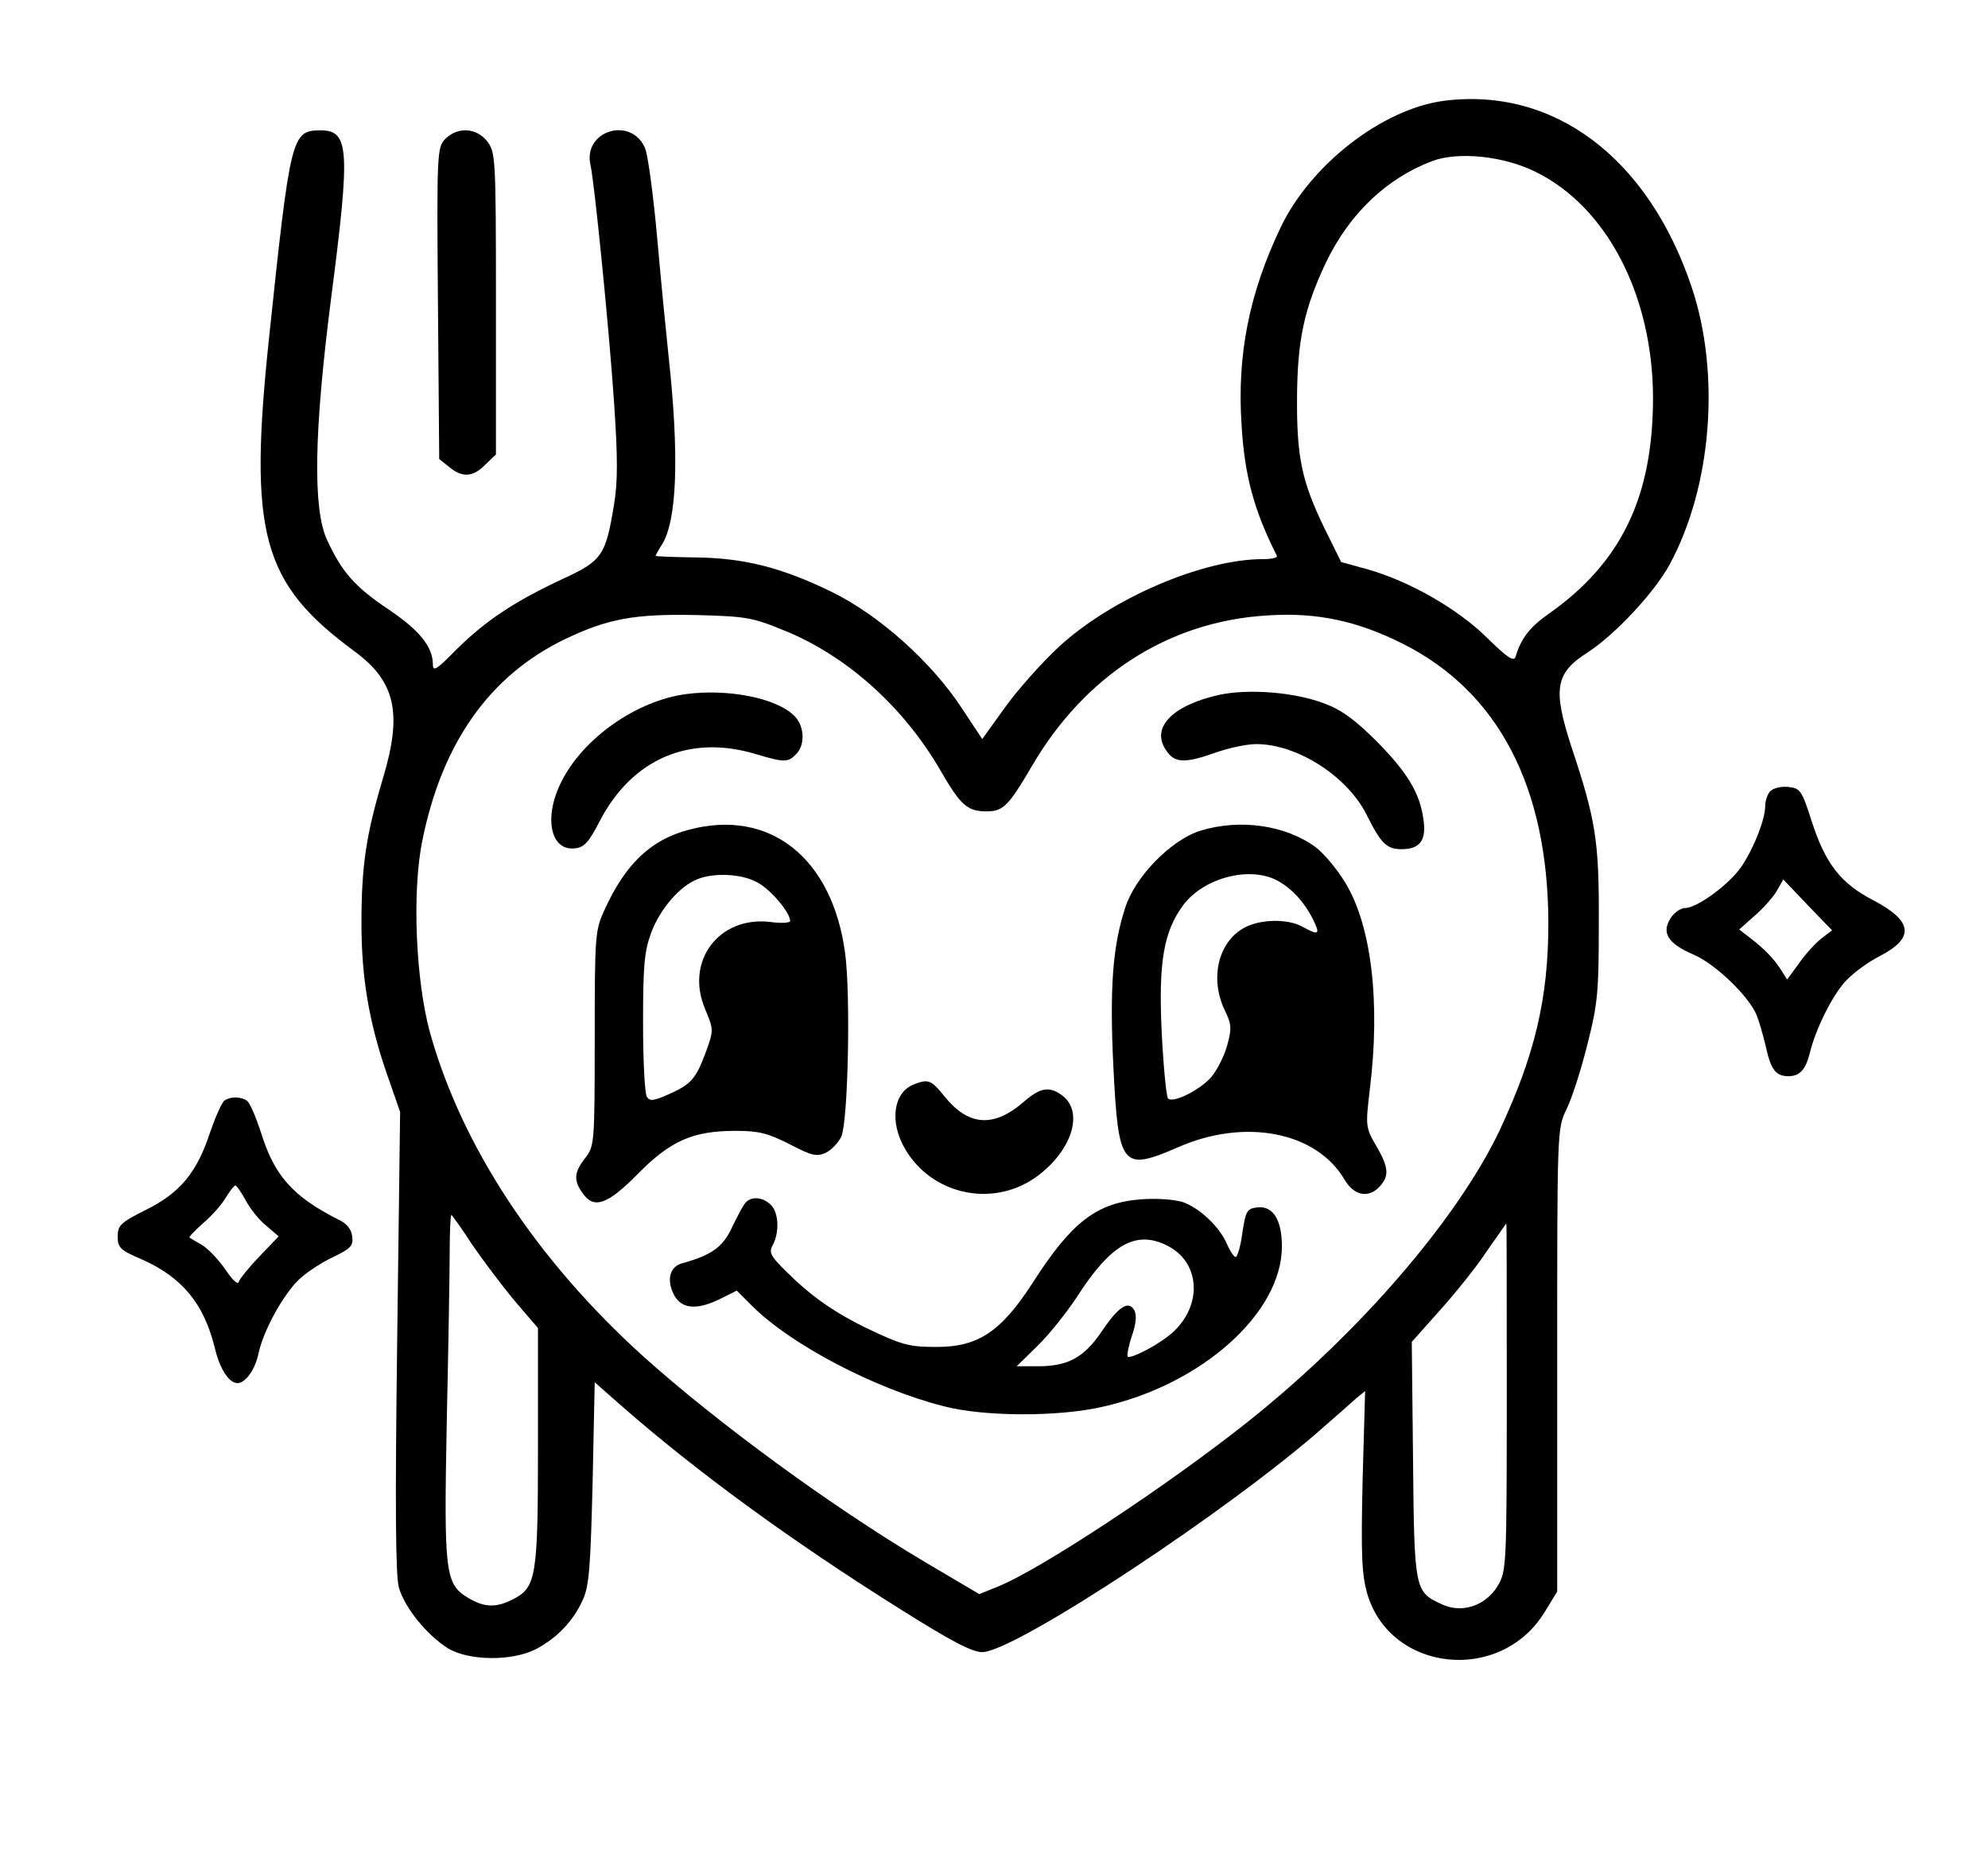 <?xml version="1.0" standalone="no"?>
<!DOCTYPE svg PUBLIC "-//W3C//DTD SVG 20010904//EN"
 "http://www.w3.org/TR/2001/REC-SVG-20010904/DTD/svg10.dtd">
<svg version="1.0" xmlns="http://www.w3.org/2000/svg"
 width="473pt" height="442pt" viewBox="0 0 473 442"
 preserveAspectRatio="xMidYMid meet">

<g transform="translate(0,442) scale(0.1,-0.1)"
fill="#000000" stroke="none">
<path d="M3434 4180 c-146 -20 -316 -152 -387 -301 -75 -157 -104 -304 -93
-469 7 -122 30 -205 84 -312 2 -5 -13 -8 -33 -8 -143 0 -360 -93 -485 -208
-41 -38 -99 -103 -129 -145 l-54 -75 -47 71 c-72 111 -197 223 -311 279 -119
58 -209 81 -326 82 -51 1 -93 2 -93 4 0 1 6 13 14 25 37 57 43 211 16 457 -5
47 -17 168 -26 270 -9 102 -22 199 -29 217 -33 78 -149 42 -130 -40 9 -38 44
-386 56 -564 9 -133 9 -188 0 -243 -20 -122 -28 -134 -124 -178 -113 -53 -181
-98 -250 -166 -47 -48 -57 -55 -57 -37 0 42 -31 81 -105 131 -81 54 -112 90
-147 166 -34 74 -31 257 10 576 46 355 43 398 -26 398 -68 -1 -71 -11 -122
-495 -49 -465 -17 -582 203 -744 98 -72 115 -147 68 -303 -40 -134 -51 -208
-51 -344 0 -130 18 -236 61 -360 l31 -89 -7 -545 c-5 -386 -4 -557 4 -586 13
-47 66 -113 117 -145 50 -30 152 -31 209 -2 51 27 89 67 112 118 15 33 18 80
23 278 l5 239 60 -53 c180 -158 407 -324 669 -488 119 -75 169 -101 193 -101
77 0 595 342 814 537 30 26 64 56 75 66 l22 18 -6 -213 c-4 -179 -2 -222 11
-269 55 -187 317 -215 422 -44 l30 49 0 550 c0 550 0 551 22 597 13 26 35 95
50 155 25 98 27 127 27 289 1 194 -7 244 -65 418 -45 139 -39 176 40 226 64
42 158 142 194 209 100 185 121 453 52 659 -104 309 -329 477 -591 443z m220
-169 c169 -83 278 -293 279 -536 0 -237 -75 -393 -248 -515 -46 -32 -66 -59
-79 -102 -4 -13 -19 -3 -68 45 -71 70 -186 135 -285 163 l-62 17 -40 81 c-54
111 -66 170 -65 311 1 137 17 211 69 321 56 116 144 200 253 241 62 23 170 12
246 -26z m-1790 -1090 c150 -60 285 -182 372 -331 49 -85 65 -100 111 -100 40
0 52 12 109 109 126 215 325 343 559 357 118 8 215 -13 324 -68 226 -114 344
-340 345 -663 0 -180 -32 -314 -116 -494 -101 -212 -336 -484 -599 -693 -191
-152 -499 -355 -597 -393 l-42 -17 -132 78 c-222 132 -492 330 -668 488 -253
229 -431 498 -507 770 -34 125 -43 335 -18 457 47 233 161 393 340 479 101 48
164 60 310 57 120 -3 136 -6 209 -36z m-741 -1461 c26 -38 72 -99 102 -135
l55 -64 0 -281 c0 -310 -4 -336 -59 -364 -40 -21 -69 -20 -107 3 -55 33 -58
58 -51 421 4 179 7 362 7 408 0 45 2 82 4 82 1 0 24 -31 49 -70z m2462 -363
c0 -397 -1 -413 -20 -447 -29 -50 -87 -69 -135 -46 -64 30 -65 32 -68 343 l-3
281 66 74 c36 40 87 103 112 141 26 37 47 67 47 67 1 0 1 -186 1 -413z"/>
<path d="M1633 2769 c-117 -15 -245 -104 -297 -208 -43 -84 -27 -166 32 -159
22 2 33 15 58 63 77 150 215 209 373 161 67 -20 76 -20 95 0 23 22 20 70 -6
93 -43 41 -157 63 -255 50z"/>
<path d="M2900 2767 c-111 -25 -162 -78 -126 -131 20 -31 43 -33 119 -6 31 11
74 20 96 20 97 0 216 -76 262 -167 35 -70 48 -83 84 -83 43 0 59 21 52 69 -8
63 -37 112 -111 187 -53 53 -85 76 -126 91 -72 27 -180 35 -250 20z"/>
<path d="M1638 2446 c-90 -24 -150 -81 -200 -191 -22 -48 -23 -60 -23 -305 0
-250 -1 -256 -22 -284 -27 -34 -29 -53 -7 -84 27 -39 59 -28 132 46 78 79 131
102 233 102 55 0 77 -6 128 -32 52 -27 64 -30 86 -20 14 7 30 24 37 39 16 40
22 335 9 434 -30 229 -180 347 -373 295z m162 -124 c31 -15 80 -72 80 -93 0
-4 -21 -6 -48 -2 -122 14 -203 -94 -154 -208 20 -48 20 -50 2 -100 -24 -65
-35 -78 -89 -102 -36 -16 -45 -17 -52 -6 -5 8 -9 87 -9 176 0 138 3 170 20
216 21 55 67 109 110 126 39 15 102 13 140 -7z"/>
<path d="M2856 2444 c-70 -22 -156 -110 -179 -184 -30 -91 -37 -193 -28 -377
12 -240 20 -250 154 -192 159 70 329 37 396 -77 23 -39 58 -45 84 -16 23 25
21 46 -9 97 -25 43 -25 47 -15 132 26 209 4 391 -58 493 -20 33 -52 71 -71 85
-71 52 -179 68 -274 39z m182 -118 c34 -18 65 -51 86 -93 18 -36 14 -39 -24
-18 -37 21 -107 19 -145 -5 -58 -36 -76 -120 -41 -193 16 -33 17 -43 6 -83 -7
-26 -24 -59 -38 -76 -27 -31 -91 -63 -103 -51 -4 5 -11 76 -15 158 -8 168 5
240 52 303 49 64 156 92 222 58z"/>
<path d="M2173 1840 c-48 -20 -57 -90 -19 -154 63 -107 205 -139 308 -68 85
59 118 153 68 194 -31 25 -54 22 -93 -12 -72 -63 -132 -59 -189 11 -33 41 -39
43 -75 29z"/>
<path d="M1773 1558 c-6 -7 -20 -34 -32 -59 -21 -45 -48 -65 -118 -84 -29 -8
-37 -38 -21 -72 17 -36 53 -41 109 -14 l42 21 36 -36 c92 -92 291 -197 456
-239 95 -25 273 -26 380 -1 235 53 425 223 425 381 0 63 -21 97 -58 93 -25 -3
-28 -8 -36 -60 -4 -32 -12 -58 -16 -58 -4 0 -13 13 -20 29 -17 42 -66 88 -107
102 -21 6 -63 9 -99 6 -105 -8 -165 -55 -256 -197 -76 -118 -131 -155 -233
-154 -63 0 -80 5 -166 46 -67 33 -116 66 -164 110 -61 58 -67 66 -57 85 17 31
15 79 -4 97 -19 19 -48 21 -61 4z m1006 -102 c81 -42 82 -151 1 -214 -33 -26
-91 -55 -97 -49 -2 3 2 25 10 49 10 29 12 49 6 61 -14 25 -38 9 -79 -52 -41
-60 -79 -81 -150 -81 l-51 0 49 48 c28 27 70 80 95 118 81 126 141 159 216
120z"/>
<path d="M1060 4090 c-20 -20 -21 -30 -18 -391 l3 -371 24 -19 c31 -26 57 -24
86 6 l25 24 0 359 c0 348 -1 360 -21 386 -25 32 -70 35 -99 6z"/>
<path d="M4212 2538 c-6 -6 -12 -22 -12 -34 0 -32 -25 -97 -55 -143 -29 -44
-107 -101 -136 -101 -10 0 -26 -11 -34 -24 -23 -35 -6 -61 55 -87 53 -23 133
-101 150 -145 6 -15 15 -47 21 -72 12 -56 24 -72 54 -72 27 0 41 15 51 55 14
58 55 140 87 173 18 19 54 45 80 58 83 43 78 83 -15 132 -78 40 -115 87 -148
190 -23 72 -27 77 -55 80 -17 2 -36 -3 -43 -10z m121 -351 c-14 -11 -38 -37
-53 -59 l-28 -38 -15 24 c-18 27 -37 47 -73 75 l-26 20 36 32 c20 17 44 44 53
59 l16 28 58 -61 58 -60 -26 -20z"/>
<path d="M534 1802 c-6 -4 -21 -38 -34 -75 -31 -96 -72 -145 -153 -185 -60
-30 -67 -37 -67 -63 0 -27 6 -33 58 -55 96 -43 147 -105 173 -210 12 -51 34
-84 54 -84 19 0 42 32 50 70 11 54 59 141 97 177 18 17 55 41 81 53 41 20 48
26 45 49 -2 17 -13 31 -33 40 -109 55 -153 105 -185 210 -12 36 -26 69 -33 73
-15 10 -39 10 -53 0z m51 -238 c10 -19 32 -47 49 -60 l29 -25 -45 -47 c-25
-26 -47 -53 -50 -61 -2 -8 -14 3 -31 28 -15 22 -39 48 -54 58 -16 9 -30 18
-32 19 -2 2 13 17 33 35 20 17 44 44 53 60 10 16 20 29 23 29 3 0 14 -16 25
-36z"/>
</g>
</svg>
